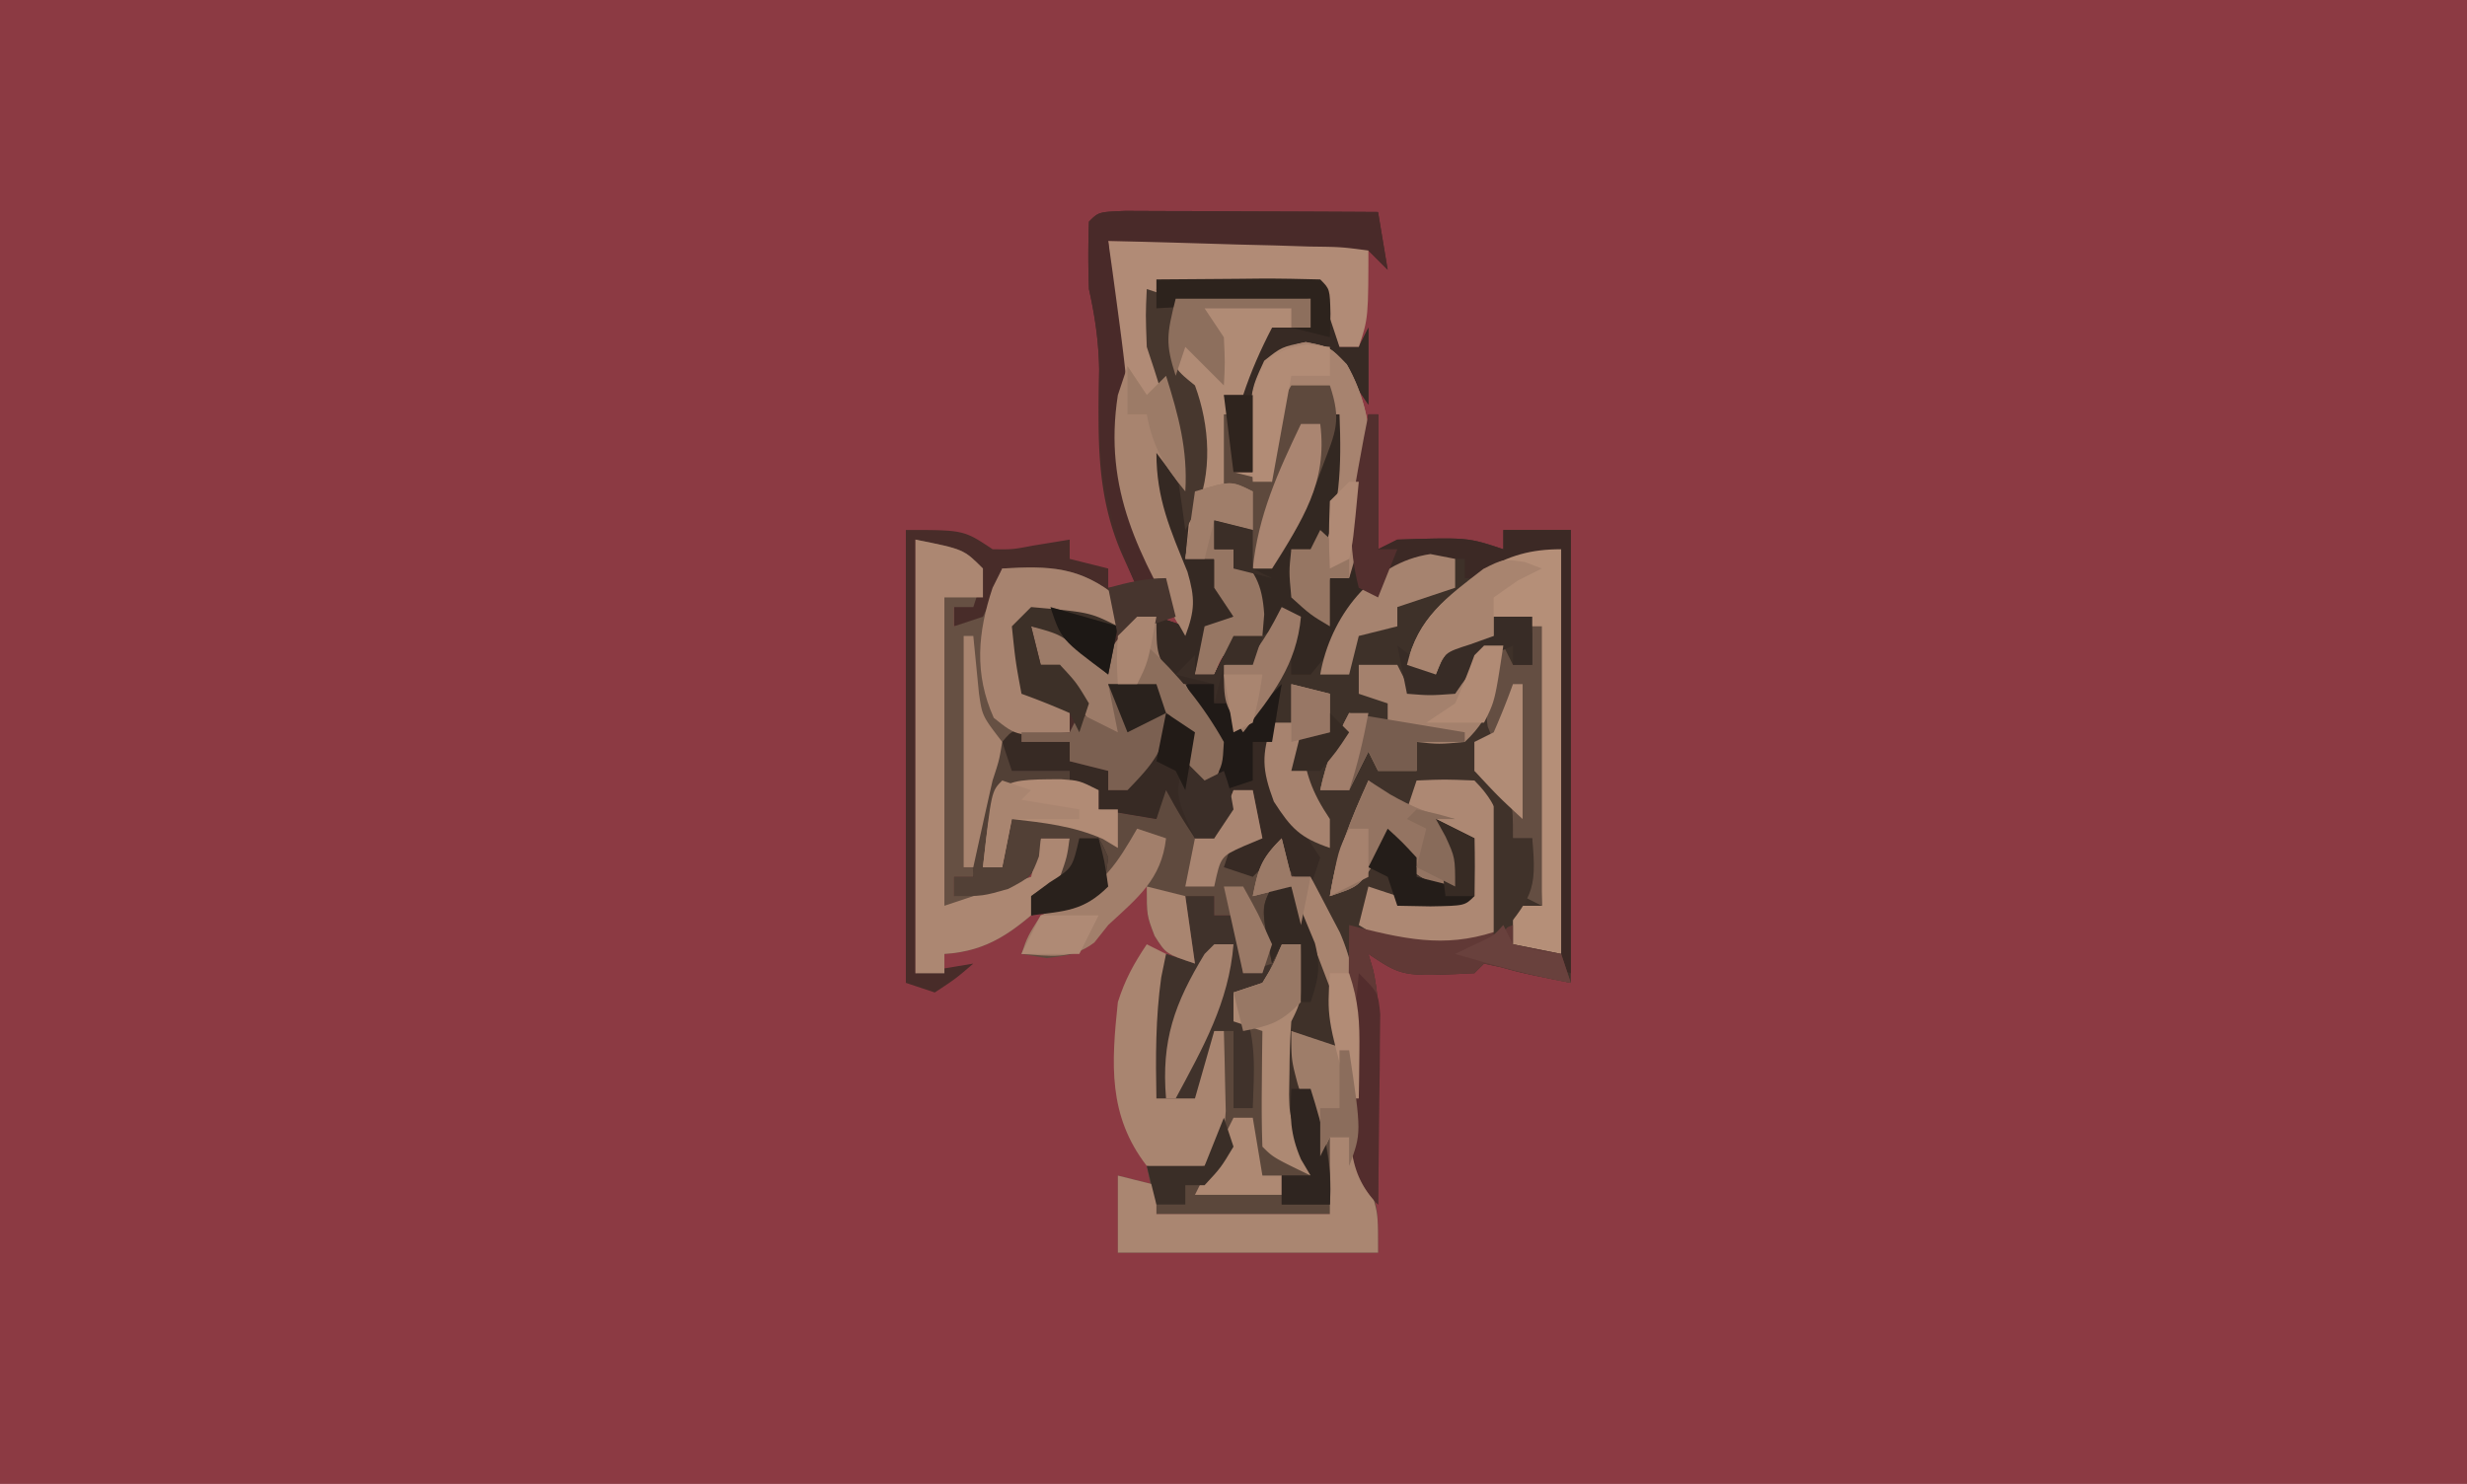 <svg xmlns="http://www.w3.org/2000/svg" width="256" height="154"><path fill="#8C3A43" d="M0 0h256v154H0V0Z"/><path fill="#40322A" d="M123.816 28.902c1.582.007 3.165.019 4.746.035l2.444.014c1.998.012 3.996.03 5.994.049l2 7h2l1-2v8l-1.688-2.5c-2.057-2.72-2.057-2.72-4.937-3-2.739.287-2.739.287-4.375 3.5-.454 2.28-.454 2.28-.625 4.688l-.227 2.449L130 49h-2l-1-8h2l.375-1.813C130 37 130 37 132 34h4v-3h-14v7l2 2c2.25 6.074.933 12.08-1 18h3l2 6-1.438 1.313c-1.799 1.71-1.799 1.71-2.562 4.687h2l2-4h3l-.938-2.813L128 57h-2v-3l4 1v4c2.524-2.25 3.767-4.327 5.063-7.438C136.287 48.654 137.56 45.81 139 43c.218 5.439.104 9.87-2 15l-3-1c.968 3.795.968 3.795 3 7l1-4h2a939.187 939.187 0 0 0 2-17h1v14l2-1c7.304-.232 7.304-.232 11 1v-2h7v47c-5-1-5-1-7.25-1.625L154 100l-1 1c-7.459.36-7.459.36-11-2l.494 1.675c.561 2.58.619 4.889.604 7.528l-.01 2.969-.025 3.078-.014 3.125A2189.19 2189.19 0 0 1 143 125c-2.895-2.895-2.77-6.08-3-10 .032-1.813.074-3.625.125-5.438.058-4.637-.703-8.279-2.371-12.59-.753-1.97-1.28-3.918-1.754-5.972h-2l-1-3-3 3-3-1 1-3h3l-1-5h-2l-2 5h-2c-1.625-2.5-1.625-2.5-3-5l-1 3-6-1v-2h-10l-2 8h2l1-5c3.313-.25 3.313-.25 7 0 2 1.75 2 1.75 3 4-.313 2.25-.313 2.25-1 4l-7 2v-2l3-2c.724-2.06.724-2.06 1-4h-3l-.188 1.875C107 91 107 91 104.626 92.25 102 93 102 93 99 93v-2h2l-.125-3.813c-.114-3.478.066-4.098 2.125-7.187.167-3.125.167-3.125 0-6l3 2 2.625.5L111 77l1 2 3 1v2c2.648-2.578 4.944-4.916 7-8 2.36 2.36 2.491 3.779 3 7 .783-1.77.783-1.77 1-4-1.19-2.3-1.19-2.3-2.938-4.5C120.525 69.122 120 68.423 120 64l3 1c-.524-3.249-1.404-6.222-2.5-9.313-1.462-4.249-2.094-8.218-2.5-12.687 1.506 1.964 2.891 3.783 4 6-.2-.926-.2-.926-.402-1.871C120.408 41.426 119.46 35.81 119 30c1-1 1-1 4.816-1.098Z"/><path fill="#3E3129" d="M162 57v42l-5-1 .438-2.125c.577-2.95 1.079-5.908 1.562-8.875h-2l-.875-2.938c-.767-3.169-.767-3.169-3.125-4.062v-3h2l-1-2-2 2c-2.625.125-2.625.125-5 0v3h-4l-1-2-2 4h-3v-2h-2l1.5 2.313C138 85 138 85 138 88c-2.973-1.025-3.999-1.998-5.813-4.625-1.531-4.353-1.04-6.88-.187-11.375l-4 4-1-7 3-1c1.699-2.498 1.699-2.498 3-5l2 1-1 6h2l.8-1.734C138.9 64.3 141.56 60.89 145 58c3.938-.5 3.938-.5 7 0v2l1.68-.656 2.195-.844 2.18-.844C160 57 160 57 162 57Z"/><path fill="#5F4A3E" d="M110.09 80.867C112 81 112 81 114 82v2l6 1 1-4c1.5 1.313 1.5 1.313 3 3v3h2l2-5h2l1 5h-3v3l1.875-.938L134 87v4h2a377.572 377.572 0 0 1 1.938 3.688l1.09 2.074c1.96 4.511 2.045 8.62 1.91 13.488-.05 4.878.327 9.152 1.625 13.848C143 126 143 126 143 130h-27v-8l4 1v3h18c-1.312-5.132-1.312-5.132-2.633-10.261-.755-2.988-1.367-5.646-1.367-8.739l4 2a512.543 512.543 0 0 0-.875-4.25l-.492-2.39c-.544-2.371-.544-2.371-1.703-4.407C134 96 134 96 134 92h-2v8l-3 1-1-6h-2v-2h-3l1 7c-3-1-3-1-4.188-2.875C119 95 119 95 119 92h-1c-.907 1.158-1.8 2.327-2.688 3.5-2.86 3.441-2.86 3.441-6.687 3.938L106 99c1.135-3.291 1.993-3.996 5.125-5.75L114 92c-.379-3.29-.379-3.29-2-6a235.648 235.648 0 0 0-7-1l-1 5h-2c1.012-9.107 1.012-9.107 8.09-9.133Z"/><path fill="#372A24" d="M123.816 28.902c1.582.007 3.165.019 4.746.035l2.444.014c1.998.012 3.996.03 5.994.049l2 7h2l1-2v8l-1.688-2.5c-2.057-2.72-2.057-2.72-4.937-3-2.739.287-2.739.287-4.375 3.5-.454 2.28-.454 2.28-.625 4.688l-.227 2.449L130 49h-2l-1-8h2l.375-1.813C130 37 130 37 132 34h4v-3h-14v7l2 2c2.25 6.074.933 12.08-1 18h3l2 6-1.438 1.313c-1.799 1.71-1.799 1.71-2.562 4.687h2l2-4h3l-1 3h-3l2 6 4-4-.324 1.758c-1.072 6.986.41 10.37 4.324 16.242l-1 3c-2-1-2-1-3-4l-3 3-3-1 1-3h3l-1-5h-2l-2 5h-2c-1.625-2.5-1.625-2.5-3-5l-1 3-6-1v-2h-10l-2 8h2l1-5c3.313-.25 3.313-.25 7 0 2 1.75 2 1.75 3 4-.313 2.25-.313 2.25-1 4l-7 2v-2l3-2c.724-2.06.724-2.06 1-4h-3l-.188 1.875C107 91 107 91 104.626 92.25 102 93 102 93 99 93v-2h2l-.125-3.813c-.114-3.478.066-4.098 2.125-7.187.167-3.125.167-3.125 0-6l3 2 2.625.5L111 77l1 2 3 1v2c2.648-2.578 4.944-4.916 7-8 2.36 2.36 2.491 3.779 3 7 .783-1.77.783-1.77 1-4-1.19-2.3-1.19-2.3-2.938-4.5C120.525 69.122 120 68.423 120 64l3 1c-.524-3.249-1.404-6.222-2.5-9.313-1.462-4.249-2.094-8.218-2.5-12.687 1.506 1.964 2.891 3.783 4 6-.2-.926-.2-.926-.402-1.871C120.408 41.426 119.46 35.81 119 30c1-1 1-1 4.816-1.098Z"/><path fill="#482C29" d="m116.776 21.886 3.665.016 3.955.01 4.166.025c1.393.006 2.786.01 4.178.014 3.42.012 6.84.028 10.26.049l1 6-2-2c-2.814-.372-2.814-.372-6.102-.414l-3.671-.117-3.852-.094-3.875-.117c-3.167-.095-6.333-.18-9.5-.258l.437 3.113c.19 1.4.377 2.8.563 4.2l.296 2.215c.521 4.161.742 8.084.516 12.284-.176 6.13 2.32 10.892 5.188 16.188l-2 1c1.517 3.791 2.882 6.833 5.25 10.187C127 77 127 77 126.875 79.312 126 81 126 81 124 82l-2-7-1.023 1.531-1.352 1.969-1.336 1.969L117 82h-2v-2l-4-1v-2h-5v-1h5v-3l-5-1c-.625-3.375-.625-3.375-1-7l2-2c6.087.543 6.087.543 9 2v-3c-3.967-1.803-7.682-2.492-12-3l-2 6h-3v-2l2-1c-.113-1.959-.113-1.959-1-4l-5-2v45l6-1c-1.813 1.562-1.813 1.562-4 3l-3-1V55c6 0 6 0 9 2 2.07.027 2.07.027 4.187-.375L111 56v2l4 1v2h3l-1.438-3.188c-2.889-6.406-2.619-12.515-2.5-19.437-.055-2.972-.424-5.49-1.062-8.375a97.595 97.595 0 0 1 0-7c1-1 1-1 3.776-1.114Z"/><path fill="#5B473B" d="M132 92h2a596.82 596.82 0 0 1 2.5 6.563l1.406 3.69c1.106 3.789 1.296 6.826 1.094 10.747l-.813-1.875C137.044 108.7 137.044 108.7 134 107l.875 2.633 1.125 3.492 1.125 3.445C138 120 138 120 138 126h-18l-1-5h6c.96-2.882 1.106-4.699 1.063-7.688l-.028-2.449L126 109l-2 6h-4c-1.552-1.552-1.17-3.037-1.188-5.188.032-3.948.677-7.129 2.188-10.812l3 1-1-7h3v2h2l1 6 2-1-.063-2.875C131 94 131 94 132 92Z"/><path fill="#665043" d="M95 56c5 1 5 1 7 3-.375 2.125-.375 2.125-1 4h-2v2l3-1c1.219-2.504 1.219-2.504 2-5 4.93-.29 8.093-.197 12 3v3l-9-1c-.8 3.287-1.097 4.71 0 8 2.015.733 2.015.733 4 1v3l-2.938-.063c-2.937-.293-2.937-.293-4.062 1.063-.87 3.042-1.45 6.147-2.063 9.25l-.535 2.703L101 91h-2v2l8-2 1-4h3c-.082 2.796-.581 4.528-2.45 6.633C105.23 96.615 102.62 98.72 98 99v2h-3V56Z"/><path fill="#B08B75" d="M122 31h14v3h-4c-1.206 2.332-2.165 4.496-3 7h-2l1 2c.04 2 .043 4 0 6h2l-.105-1.828c-.22-6.471-.22-6.471 1.292-9.734C133 36 133 36 135.5 35.5c2.5.5 2.5.5 4.25 2.313 3.354 5.868 2.852 12.364 1.25 18.75L140 60h-2v5c-2-1.188-2-1.188-4-3-.25-2.688-.25-2.688 0-5h2c1.737-3.8 2-5.597 2-10l-6 12h-2v-4l-4-1v3h2c2.217 2.303 2.968 3.525 3.188 6.75L131 66l-1.938.875c-2.214.953-2.214.953-3.062 3.125h-2l1-5 3-1-2-3v-3h-3c.095-.953.19-1.905.29-2.887.11-1.254.22-2.508.335-3.8l.352-3.762c.023-3.515-.45-5.44-1.977-8.551-1.148-3.444-.957-4.172 0-8Z"/><path fill="#B18B76" d="M115 25h27c0 8 0 8-1 11h-2l-2-6h-17c.519 5.621 1.432 10.565 3 16 .125 2.938.125 2.938 0 5l-3-4c0 4.775 1.44 7.975 3.223 12.344.81 2.767.773 4-.223 6.656-5.116-8.47-7.823-14.87-7.148-25.04.2-5.323-.41-10.65-.852-15.96Z"/><path fill="#3C2925" d="M138 43h1c.218 5.439.104 9.87-2 15l-3-1c.968 3.795.968 3.795 3 7l1-4h2a939.187 939.187 0 0 0 2-17h1v14l2-1c7.304-.232 7.304-.232 11 1v-2h7v46l-3-1h2V57l-7 3h-3v-2c-3.89 0-5.996.105-8.953 2.742-2.584 2.964-4.865 5.986-7.047 9.258h-2v-6l-3 2-3-9h-2v-3l4 1v4c2.514-2.248 3.801-4.347 5.125-7.438l1.008-2.308c.798-2.074 1.383-4.088 1.867-6.254Z"/><path fill="#AC8772" d="M95 56c5 1 5 1 7 3v3h-4v32l9-3 1-4h3c-.082 2.796-.581 4.528-2.45 6.633C105.23 96.615 102.62 98.72 98 99v2h-3V56Z"/><path fill="#AD8873" d="m142 81 4 3 1-3c2.875-.125 2.875-.125 6 0 3.012 3.012 2.961 5.281 3.188 9.5-.287 5.351-.287 5.351-2.188 7.5-4.231 1.22-6.348 1.273-10.438-.438L141 96l1-4 3 1c2.333.04 4.667.044 7 0 .25-2.916.25-2.916 0-6l-3-2 1 1.813C151 89 151 89 151 92c-2.886-.398-3.822-.79-5.75-3.063L144 87l-1.313 2.438C141 92 141 92 138 93c.665-4.389 2.188-7.981 4-12Z"/><path fill="#B58F78" d="M162 57v42l-5-1v-4h3l-1-29-4-1v2l-2.438.875c-2.695.858-2.695.858-3.562 3.125l-3-1c1.157-4.915 4.059-6.91 7.93-9.766C156.623 57.63 158.877 57 162 57Z"/><path fill="#40322B" d="M123 93h3v2h2l1 6 3-1-1 3h-3l1 1.5c1.436 3.59 1.129 6.645 1 10.5h-2v-8h-2l-.25 3.375C125 114 125 114 122.937 115.438L121 116c-2-2-2-2-2.266-3.953.033-4.745.436-8.588 2.266-13.047l3 1-1-7Z"/><path fill="#492A29" d="m116.776 21.886 3.665.016 3.955.01 4.166.025c1.393.006 2.786.01 4.178.014 3.42.012 6.84.028 10.26.049l1 6-2-2c-2.814-.372-2.814-.372-6.102-.414l-3.671-.117-3.852-.094-3.875-.117c-3.167-.095-6.333-.18-9.5-.258l.437 3.113c1.705 12.587 1.705 12.587 1.5 18.887-.128 4.988 1.012 8.471 3.063 13l-2 1c-3.535-7.839-4.086-13.987-3.938-22.625-.055-2.972-.424-5.49-1.062-8.375a97.595 97.595 0 0 1 0-7c1-1 1-1 3.776-1.114Z"/><path fill="#AA8671" d="M138 118h2a108654431262972.62 108654431262972.62 0 0 0 2.344 5.86C143 126 143 126 143 130h-27v-8l4 1v3h18v-8Z"/><path fill="#A7836F" d="M135.5 35.5c2.5.5 2.5.5 4.25 2.313 3.354 5.868 2.852 12.364 1.25 18.75L140 60h-2v5c-2-1.188-2-1.188-4-3-.25-2.688-.25-2.688 0-5h2c1.851-3.929 2.22-6.988 2.125-11.313l-.055-3.238L138 40h-4l-2 10h-2a224.84 224.84 0 0 1-.188-4.75l-.105-2.672c.45-3.952 1.81-6.281 5.793-7.078Z"/><path fill="#A8846F" d="m133 87 1 4h2a377.572 377.572 0 0 1 1.938 3.688l1.09 2.074c2.279 5.245 2.096 10.437 2.035 16.05l-.014 2.39c-.012 1.932-.03 3.865-.049 5.798l-1-3h-2l-1 2a894.533 894.533 0 0 1-1.5-4.813l-.844-2.707C134 110 134 110 134 107l4 2a512.543 512.543 0 0 0-.875-4.25l-.492-2.39c-.544-2.371-.544-2.371-1.703-4.407C134 96 134 96 134 92l-4 1c.573-2.867.861-3.861 3-6Z"/><path fill="#A4816D" d="M154 67h2c-.467 4.113-.89 7.111-4 10-2.688.25-2.688.25-5 0v3h-4l-1-2-2 4h-3c.628-2.929 1.586-5.361 3-8l4 1v-2l-3-1v-3h4l1 2c2.374.334 2.374.334 5 0 1.705-1.94 1.705-1.94 3-4Z"/><path fill="#A98570" d="m119 98 2 1-.5 2.438c-.592 4.22-.585 8.309-.5 12.562h4l2-7h1c.054 1.77.093 3.541.125 5.313l.07 2.988C127 118 127 118 125 121c-2.938.5-2.938.5-6 0-4.05-5.246-3.668-10.655-3-17 .76-2.365 1.612-3.918 3-6Z"/><path fill="#613936" d="m140 96 1.79.457c5.722 1.406 9.676 1.838 15.21-.457v2l5 1 1 3c-2.443-.475-4.85-.959-7.25-1.625L154 100l-1 1c-7.459.36-7.459.36-11-2l.494 1.675c.561 2.58.619 4.889.604 7.528l-.01 2.969-.025 3.078-.014 3.125c-.012 2.542-.028 5.083-.049 7.625-3.712-3.712-3.052-9.903-3.098-14.938.007-1.687.019-3.375.036-5.062l.013-2.637c.012-2.12.03-4.242.049-6.363Z"/><path fill="#332822" d="M138 43h1c.218 5.439.104 9.87-2 15l-3-1c.968 3.795.968 3.795 3 7l1-4h2l1-2 1 3c-1.145 2.262-1.145 2.262-2.813 4.688l-1.644 2.449L136 70h-2v-6l-3 2-3-9h-2v-3l4 1v4c2.514-2.248 3.801-4.347 5.125-7.438l1.008-2.308c.798-2.074 1.383-4.088 1.867-6.254Z"/><path fill="#A7836F" d="M104 59c4.93-.29 8.093-.197 12 3v3l-9-1c-.8 3.287-1.097 4.71 0 8 2.015.733 2.015.733 4 1v3c-5.4.48-5.4.48-7.875-1.5-2.056-4.57-1.665-8.88-.125-13.5l1-2Z"/><path fill="#9C7B68" d="M118 64h2l1.25 3.125c1.137 2.705 2.269 4.61 4 7.063C127 77 127 77 126.875 79.311 126 81 126 81 124 82l-.875-3.313c-.944-3.727-.944-3.727-3.125-6.687-2.563-.73-2.563-.73-5-1l2 5-2 1c-5-5.75-5-5.75-5-8h-2l-1-4c3.27.564 4.826 1.5 7 4l1.875-2.5L118 64Z"/><path fill="#3F3129" d="M132 92h2a596.82 596.82 0 0 1 2.5 6.563l1.406 3.69c1.106 3.789 1.296 6.826 1.094 10.747l-.813-1.875C137.044 108.7 137.044 108.7 134 107l.875 2.668 1.125 3.52 1.125 3.48c.781 2.975 1.059 5.285.875 8.332h-5v-3h3l-1.5-2.375c-3-7.25-1.672-14.294.5-21.625h-2l-1 2c-1.125-5.75-1.125-5.75 0-8Z"/><path fill="#5E493D" d="M134 40h4c1.23 3.69.602 4.799-.75 8.375-.345.936-.69 1.872-1.047 2.836C135 54 133.727 56.5 132 59h-2l-1-8-2 1v-9h1v6l4 1-.125-2.75c.12-3.128.516-4.636 2.125-7.25Z"/><path fill="#644E42" d="M159 65h1v29l-2-1 1-6h-2l-.875-2.938c-.767-3.169-.767-3.169-3.125-4.062v-3h2l-.625-1.625c-.506-3.208.471-5.388 1.625-8.375l1 2h2v-4Z"/><path fill="#524036" d="m104 77 1 3h6v1l-7 1-2 8h2l1-5c3.313-.25 3.313-.25 7 0 2 1.75 2 1.75 3 4-.313 2.25-.313 2.25-1 4l-7 2v-2l3-2c.724-2.06.724-2.06 1-4h-3l-.188 1.875C107 91 107 91 104.626 92.25 102 93 102 93 99 93v-2h2l-.188-3.625c-.021-4.11 1.057-6.823 3.188-10.375Z"/><path fill="#352923" d="M118 43c3.956 4.855 5.292 8.72 5 15h3l2 6-1.438 1.313c-1.799 1.71-1.799 1.71-2.562 4.687h2l2-4h3l-1 3h-3l-1 4v-2h-4c-2-3-2-3-2-7l3 1c-.524-3.249-1.404-6.222-2.5-9.313-1.462-4.249-2.094-8.218-2.5-12.687Z"/><path fill="#A8846F" d="m117 38 2 3 2-2c1.292 4.12 2.263 7.668 2 12l-3-4c0 4.775 1.44 7.975 3.223 12.344.81 2.767.773 4-.223 6.656-4.739-8.28-8.536-15.137-7-25l1-3Z"/><path fill="#AD8973" d="M133 98h2c.125 5.75.125 5.75-1 8a74.581 74.581 0 0 0-.188 4.938l-.042 2.652c.063 2.672.063 2.672 2.23 5.41v3c-3.875-1.875-3.875-1.875-5-3-.072-2.02-.084-4.042-.063-6.063l.028-3.347L131 107l-3-1v-3l3-1c1.209-2 1.209-2 2-4Z"/><path fill="#7B6051" d="M115 71a99.984 99.984 0 0 1 5 0c1 1 1 1 1.313 3.25-.41 3.611-1.814 5.178-4.313 7.75h-2v-2l-4-1v-2h-5v-1h5l1-2 4 2-1-5Z"/><path fill="#967663" d="M130 51v4l-4-1v3h2c2.217 2.303 2.968 3.525 3.188 6.75L131 66l-1.938.875c-2.214.953-2.214.953-3.062 3.125h-2l1-5 3-1-2-3v-3h-3l1-7c3.75-1.125 3.75-1.125 6 0Z"/><path fill="#947462" d="m142 81 2.25 1.438c2.36 1.34 4.116 2.074 6.75 2.562h-2l1 1.813C151 89 151 89 151 92c-2.886-.398-3.822-.79-5.75-3.063L144 87l-1.313 2.438C141 92 141 92 138 93c.665-4.389 2.188-7.981 4-12Z"/><path fill="#B18B75" d="M110.09 80.867C112 81 112 81 114 82v2h2v4l-1.563-.938C111.334 85.71 108.35 85.386 105 85l-1 5h-2c1.012-9.107 1.012-9.107 8.09-9.133Z"/><path fill="#3D3028" d="M107 63c6.087.543 6.087.543 9 2l-1 5-2.313-1.938c-2.57-2.204-2.57-2.204-5.687-3.062l1 4h2c1.688 1.813 1.688 1.813 3 4l-1 3-1-2a78.037 78.037 0 0 0-5-2c-.625-3.375-.625-3.375-1-7l2-2Z"/><path fill="#A27F6B" d="m118 86 3 1c-.474 4.268-2.958 6.175-6 9l-1.438 1.813c-2.41 1.831-4.64 1.382-7.562 1.187.625-1.813.625-1.813 2-4l2.875-1.375c3.732-1.94 5.048-4.03 7.125-7.625Z"/><path fill="#A6836F" d="M148.438 57.5 151 58v3l-6 2v2l-4 1-1 4h-3c1.037-5.98 5.367-11.617 11.438-12.5Z"/><path fill="#A7836F" d="m134 71 4 1v4l-3 1c.547 3.375 1.055 5.082 3 8v3c-3.092-1.066-4.004-2.006-5.813-4.813C130.93 79.81 130.91 78.37 132 75h2v-4Z"/><path fill="#241D19" d="m149 85 4 2c.043 2 .04 4 0 6-1 1-1 1-4.563 1.063L145 94l-1-3-2-1 2-4c1.5 1.375 1.5 1.375 3 3v2l4 1-1-1.813C149 88 149 88 149 85Z"/><path fill="#47372E" d="m119 30 3 1-.125 3.375c-.286 3.669-.286 3.669 2.125 5.625 1.55 4.187 1.849 9.139-.012 13.219L123 55l-.367-2.633-.508-3.492-.492-3.445c-.608-3.292-1.566-6.264-2.633-9.43-.125-3.375-.125-3.375 0-6Z"/><path fill="#9E7D69" d="m134 107 6 2c1.286 8.571 1.286 8.571 0 12v-3h-2l-1 2a894.533 894.533 0 0 1-1.5-4.813l-.844-2.707C134 110 134 110 134 107Z"/><path fill="#382C26" d="M155 64h4v5h-2v-2c-3.161 1.37-3.993 1.99-6 5-2.625.188-2.625.188-5 0l-1-5 4 3 2-4h4v-2Z"/><path fill="#A8846F" d="M158.258 58.336 160 59l-2.5 1.25L155 62v4l-2.438.875c-2.695.858-2.695.858-3.562 3.125l-3-1c1.157-4.919 4.113-7.015 7.93-9.96C156 58 156 58 158.258 58.335Z"/><path fill="#B28C76" d="M135.688 35.75 138 36v3h-4l-2 11h-2a224.84 224.84 0 0 1-.188-4.75l-.105-2.672c.462-4.07 1.782-6.437 5.98-6.828Z"/><path fill="#532D2D" d="M141 101c2 2 2 2 2.227 4.247-.01.91-.02 1.822-.032 2.76l-.02 2.99-.05 3.128-.027 3.152A1137.2 1137.2 0 0 1 143 125c-2.931-2.931-2.87-6.026-3-10 .21-4.679.574-9.336 1-14Z"/><path fill="#775D4F" d="m140 74 12 2v1h-5v3h-4l-1-2-2 4h-3c.659-3.075 1.539-5.077 3-8Z"/><path fill="#AA8571" d="M135 44h2c.783 6.106-1.892 10.005-5 15h-2c.568-5.54 2.629-10.037 5-15Z"/><path fill="#2D231D" d="M120 29c2.813-.027 5.625-.047 8.438-.063l2.431-.025c2.044-.009 4.088.036 6.131.088 1 1 1 1 1.063 3.563L138 35l-4-1h2v-3l-16 1v-3Z"/><path fill="#201A17" d="M123 71h3v2h2l1 2 4-4-1 6h-2v4l-3 1-.875-3.25c-.853-2.844-1.689-5.185-3.125-7.75Z"/><path fill="#9D7B68" d="m133 63 2 1c-.457 5.027-2.992 8.149-6 12-2-3-2-3-2-7l3-1c1.699-2.498 1.699-2.498 3-5Z"/><path fill="#8D6F5D" d="M122 31h14v3h-2v-2h-9l2 3c.125 2.688.125 2.688 0 5l-4-4-1 3c-1.082-3.365-.925-4.298 0-8Z"/><path fill="#A4816D" d="M126 98h2c-.476 6.028-3.197 10.767-6 16h-1c-.502-6.025.873-9.851 4-15l1-1Z"/><path fill="#A8846F" d="M100 66h1l.586 5.957c.34 2.343.34 2.343 2.414 5.043-.309 1.89-.309 1.89-1 4a819.995 819.995 0 0 0-1.063 4.75l-.535 2.422L101 90h-1V66Z"/><path fill="#8C6E5C" d="M119 67c3.258 3.026 5.815 6.115 8 10-.125 2.313-.125 2.313-1 4l-2 1-.75-3.25c-.947-3.773-.947-3.773-3.438-5.938L118 71c.25-2.25.25-2.25 1-4Z"/><path fill="#40322A" d="M155 81c2 2 2 2 2 6h2c.53 5.69-.05 6.063-4 11V81Z"/><path fill="#AE8973" d="M128 116h2l1 6h2v2h-9l4-8Z"/><path fill="#B18C76" d="M157 71h1v14c-2.5-2.313-2.5-2.313-5-5v-3l2-1a78.037 78.037 0 0 0 2-5Z"/><path fill="#532F2E" d="M142 43h1v14h2l-2 5-2-1c-1.13-4.404-.9-7.94-.063-12.375l.59-3.21L142 43Z"/><path fill="#2F2520" d="M134 113h2c1.292 4.12 2.263 7.668 2 12h-5v-3h3l-1-1.688c-1.131-2.615-1.157-4.493-1-7.312Z"/><path fill="#987865" d="M133 98h2c.125 2.875.125 2.875 0 6-2.139 2.139-3.133 2.427-6 3l-1-4 3-1c1.209-2 1.209-2 2-4Z"/><path fill="#A98571" d="M128 82h2l1 5-1.938.813C126.67 88.886 126.67 88.886 126 92h-3l1-5h2l2-5Z"/><path fill="#342923" d="M132 92h2a210.497 210.497 0 0 1 1.563 3.75l.878 2.11c.637 2.44.361 3.78-.441 6.14h-1v-6h-2l-1 2c-1.125-5.75-1.125-5.75 0-8Z"/><path fill="#A98570" d="m104 81 3 1-1 1 6 1v1h-7l-1 5h-2c.875-7.875.875-7.875 2-9Z"/><path fill="#967663" d="M137 55c1.5 1.375 1.5 1.375 3 3v2h-2v5c-2-1.188-2-1.188-4-3-.25-2.688-.25-2.688 0-5h2l1-2Z"/><path fill="#9C7B67" d="m117 38 2 3 2-2c1.292 4.12 2.263 7.668 2 12-2.154-2.622-3.4-4.644-4-8h-2v-5Z"/><path fill="#29211C" d="M112 87h2c.625 2.375.625 2.375 1 5-2.565 2.565-4.477 2.54-8 3v-2l1.938-1.438c2.346-1.471 2.346-1.471 3.062-4.562Z"/><path fill="#B18B75" d="M154 67h2c-.875 5.75-.875 5.75-2 8h-6l3-2a78.037 78.037 0 0 0 2-5l1-1Z"/><path fill="#A07E6A" d="M130 51v4l-4-1-1 4h-2l1-7c3.75-1.125 3.75-1.125 6 0Z"/><path fill="#3A2E27" d="m127 116 1 3c-1.313 2.188-1.313 2.188-3 4h-2v2h-3l-1-4h6l2-5Z"/><path fill="#AF8A75" d="M108 95h6l-2 4h-6l2-4Z"/><path fill="#A98570" d="m119 92 4 1 1 7c-3-1-3-1-4.188-2.875C119 95 119 95 119 92Z"/><path fill="#69413D" d="m156 96 1 2c2.527.656 2.527.656 5 1l1 3c-4.084-.743-8.02-1.83-12-3l1.938-.938c1.998-.897 1.998-.897 3.062-2.062Z"/><path fill="#3B2E28" d="m123 79 2 2 2-1c.625 1.813.625 1.813 1 4l-2 3h-2c-2.125-4.625-2.125-4.625-1-8Z"/><path fill="#1D1815" d="m109 63 7 2-1 5c-4.875-3.625-4.875-3.625-6-7Z"/><path fill="#B28C76" d="M138 101h2c1.005 3.015 1.103 5.042 1.063 8.188l-.028 2.73L141 114h-1c-2.286-8.429-2.286-8.429-2-13Z"/><path fill="#9B7A67" d="m133 87 1 4h2l-1 5-1-4-4 1c.573-2.867.861-3.861 3-6Z"/><path fill="#8B6D5C" d="M139 109h1c1.286 8.571 1.286 8.571 0 12v-3h-2l-1 2v-5h2v-6Z"/><path fill="#9A7966" d="M127 92h2c1.563 2.813 1.563 2.813 3 6l-1 3h-2l-2-9Z"/><path fill="#372B24" d="m149 85 4 2v6h-3l-1-8Z"/><path fill="#A17E6B" d="M140 74h2c-.523 2.763-1.109 5.326-2 8h-3c.628-2.929 1.586-5.361 3-8Z"/><path fill="#47352E" d="m121 60 1 4-6 2-1-5c2.076-.553 3.844-1 6-1Z"/><path fill="#3B2E27" d="M128 66h3l-1 3h-3l-1 4v-2l-4-1 2-2v2h2l2-4Z"/><path fill="#A6826E" d="M140 86h2v5l-4 2c.875-4.75.875-4.75 2-7Z"/><path fill="#886B5A" d="M147 84c2.063.438 2.063.438 4 1h-2l1 1.813C151 89 151 89 151 92l-4-2 1-4-2-1 1-1Z"/><path fill="#372B24" d="m138 74 2 2c-1.313 2-1.313 2-3 4h-3l1-4h3v-2Z"/><path fill="#987765" d="m134 71 4 1v4l-4 1v-6Z"/><path fill="#2A221D" d="M115 71h5l1 3-4 2-2-5Z"/><path fill="#AA8671" d="M118 64h2c-.875 4.75-.875 4.75-2 7h-2c-.125-2.375-.125-2.375 0-5l2-2Z"/><path fill="#B08A75" d="M140 50h1c-.586 6.152-.586 6.152-1 8l-2 1c-.125-3.375-.125-3.375 0-7l2-2Z"/><path fill="#A98570" d="M127 70h4c-.375 2.438-.375 2.438-1 5l-2 1-1-6Z"/><path fill="#2F241E" d="M127 41h3v8h-2l-1-8Z"/><path fill="#221B17" d="m121 74 3 2-1 6-1-2-2-1 1-5Z"/><path fill="#3B2E27" d="m126 54 4 1v4l2 1-4-1v-2h-2v-3Z"/></svg>